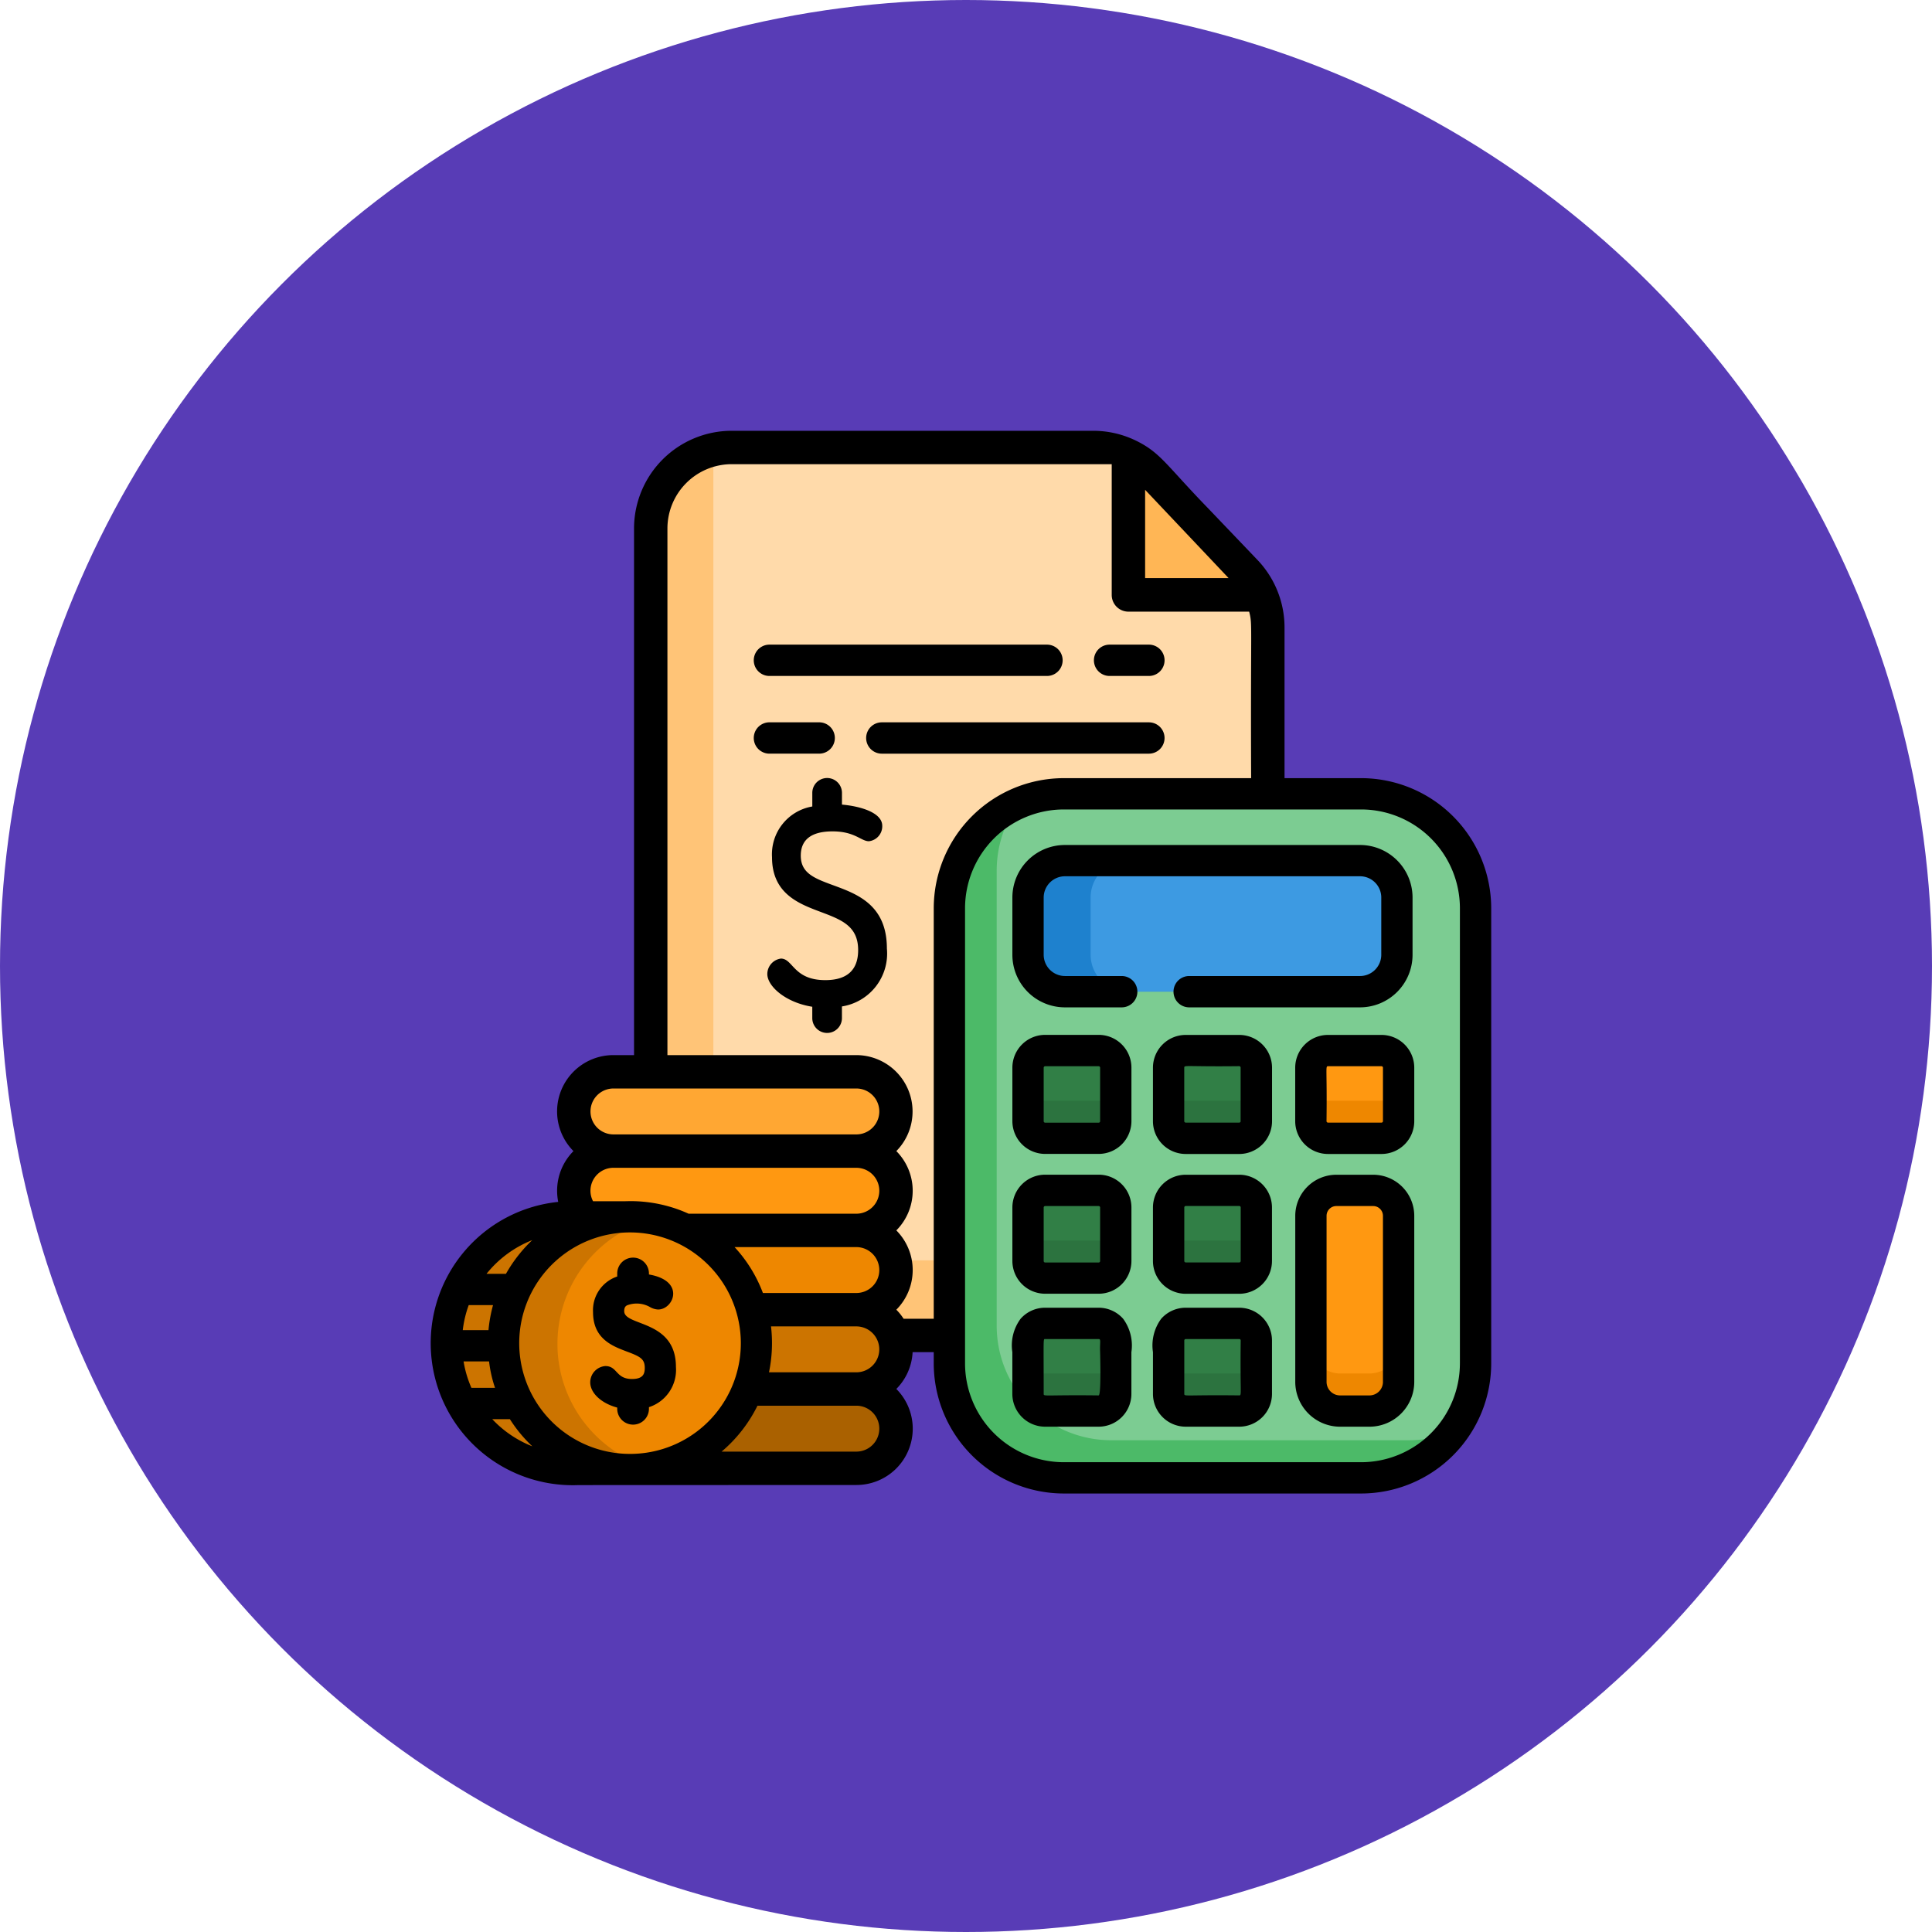 <svg xmlns="http://www.w3.org/2000/svg" width="148" height="148" viewBox="0 0 148 148">
  <g id="Grupo_969349" data-name="Grupo 969349" transform="translate(-379 -9221)">
    <circle id="Elipse_7765" data-name="Elipse 7765" cx="74" cy="74" r="74" transform="translate(379 9221)" fill="#583cb6"/>
    <g id="presupuesto_2_" data-name="presupuesto (2)" transform="translate(411.45 9254)">
      <path id="Trazado_641777" data-name="Trazado 641777" d="M153.8,21.827V69.865c0,.1,0,.192-.006.288a6.2,6.2,0,0,1-6.2,5.913H112.725a6.2,6.2,0,0,1-6.2-6.2V14.246a6.193,6.193,0,0,1,6.2-6.2h27.7a6.182,6.182,0,0,1,2.694.617c1.676.806,2.147,1.826,5.159,4.9,3.464,3.762,4.291,4.147,5,5.776A6.134,6.134,0,0,1,153.8,21.827Z" transform="translate(-89.124 -6.765)" fill="#ffc477"/>
      <path id="Trazado_641778" data-name="Trazado 641778" d="M179.162,21.826V69.865c0,.1,0,.192-.006.288a6.222,6.222,0,0,1-1.4.158H142.887a6.2,6.2,0,0,1-6.2-6.2V8.491c0-.1,0-.194.006-.289a6.23,6.23,0,0,1,1.4-.158h27.7a6.212,6.212,0,0,1,4.532,1.97l3.32,3.552,3.8,3.977a6.242,6.242,0,0,1,1.72,4.284Z" transform="translate(-114.49 -6.764)" fill="#ffdaaa"/>
      <path id="Trazado_641779" data-name="Trazado 641779" d="M290.72,183.661v34.871a8.765,8.765,0,0,1-8.765,8.765H259.179a8.765,8.765,0,0,1-8.765-8.765V183.661a8.761,8.761,0,0,1,8.765-8.765h22.777A8.764,8.764,0,0,1,290.72,183.661Z" transform="translate(-210.136 -147.087)" fill="#4cba68"/>
      <path id="Trazado_641780" data-name="Trazado 641780" d="M309.888,183.661v34.871a8.719,8.719,0,0,1-1.7,5.184,8.728,8.728,0,0,1-3.443.7H281.971a8.765,8.765,0,0,1-8.765-8.765V180.784a8.719,8.719,0,0,1,1.7-5.184,8.728,8.728,0,0,1,3.443-.7h22.777A8.764,8.764,0,0,1,309.888,183.661Z" transform="translate(-229.304 -147.087)" fill="#7ccc92"/>
      <path id="Trazado_641781" data-name="Trazado 641781" d="M362.756,367.28v4.1a1.31,1.31,0,0,1-1.309,1.311h-4.1a1.311,1.311,0,0,1-1.311-1.311v-4.1a1.311,1.311,0,0,1,1.311-1.311h4.1A1.31,1.31,0,0,1,362.756,367.28Z" transform="translate(-298.966 -307.779)" fill="#2c733f"/>
      <path id="Trazado_641782" data-name="Trazado 641782" d="M316.557,209.9v4.388a2.826,2.826,0,0,1-2.826,2.826H291.123a2.827,2.827,0,0,1-2.826-2.826V209.9a2.827,2.827,0,0,1,2.826-2.826H313.73A2.826,2.826,0,0,1,316.557,209.9Z" transform="translate(-241.995 -174.152)" fill="#1e81ce"/>
      <path id="Trazado_641783" data-name="Trazado 641783" d="M341.922,209.9v4.388a2.826,2.826,0,0,1-2.826,2.826H321.284a2.827,2.827,0,0,1-2.826-2.826V209.9a2.827,2.827,0,0,1,2.826-2.826H339.1A2.826,2.826,0,0,1,341.922,209.9Z" transform="translate(-267.361 -174.152)" fill="#3d9ae2"/>
      <g id="Grupo_968150" data-name="Grupo 968150" transform="translate(46.302 47.479)">
        <path id="Trazado_641784" data-name="Trazado 641784" d="M295.016,367.28v4.1a1.311,1.311,0,0,1-1.311,1.311h-4.1a1.312,1.312,0,0,1-1.311-1.311v-4.1a1.312,1.312,0,0,1,1.311-1.311h4.1A1.311,1.311,0,0,1,295.016,367.28Z" transform="translate(-288.297 -355.259)" fill="#2c733f"/>
        <path id="Trazado_641785" data-name="Trazado 641785" d="M362.756,299.919v4.1a1.31,1.31,0,0,1-1.309,1.311h-4.1a1.311,1.311,0,0,1-1.311-1.311v-4.1a1.311,1.311,0,0,1,1.311-1.311h4.1A1.31,1.31,0,0,1,362.756,299.919Z" transform="translate(-345.268 -298.608)" fill="#2c733f"/>
      </g>
      <path id="Trazado_641786" data-name="Trazado 641786" d="M431.313,299.919v4.1A1.311,1.311,0,0,1,430,305.325h-4.1a1.311,1.311,0,0,1-1.311-1.311v-4.1a1.311,1.311,0,0,1,1.311-1.311H430A1.311,1.311,0,0,1,431.313,299.919Z" transform="translate(-356.623 -251.129)" fill="#ee8700"/>
      <g id="Grupo_968151" data-name="Grupo 968151" transform="translate(46.302 47.479)">
        <path id="Trazado_641787" data-name="Trazado 641787" d="M295.016,299.919v4.1a1.311,1.311,0,0,1-1.311,1.311h-4.1a1.312,1.312,0,0,1-1.311-1.311v-4.1a1.312,1.312,0,0,1,1.311-1.311h4.1A1.311,1.311,0,0,1,295.016,299.919Z" transform="translate(-288.297 -298.608)" fill="#2c733f"/>
        <path id="Trazado_641788" data-name="Trazado 641788" d="M362.756,431.34v4.1a1.31,1.31,0,0,1-1.309,1.311h-4.1a1.311,1.311,0,0,1-1.311-1.311v-4.1a1.31,1.31,0,0,1,1.311-1.309h4.1A1.31,1.31,0,0,1,362.756,431.34Z" transform="translate(-345.268 -409.135)" fill="#2c733f"/>
        <path id="Trazado_641789" data-name="Trazado 641789" d="M295.016,431.34v4.1a1.311,1.311,0,0,1-1.311,1.311h-4.1a1.312,1.312,0,0,1-1.311-1.311v-4.1a1.311,1.311,0,0,1,1.311-1.309h4.1A1.31,1.31,0,0,1,295.016,431.34Z" transform="translate(-288.297 -409.135)" fill="#2c733f"/>
      </g>
      <path id="Trazado_641790" data-name="Trazado 641790" d="M431.313,367.915v12.72a2.235,2.235,0,0,1-2.235,2.236h-2.248a2.235,2.235,0,0,1-2.235-2.236v-12.72a1.948,1.948,0,0,1,1.947-1.947h2.823A1.947,1.947,0,0,1,431.313,367.915Z" transform="translate(-356.623 -307.778)" fill="#ee8700"/>
      <g id="Grupo_968152" data-name="Grupo 968152" transform="translate(46.302 47.479)">
        <path id="Trazado_641791" data-name="Trazado 641791" d="M362.756,367.28V368.5a1.31,1.31,0,0,1-1.309,1.311h-4.1a1.311,1.311,0,0,1-1.311-1.311V367.28a1.311,1.311,0,0,1,1.311-1.311h4.1A1.31,1.31,0,0,1,362.756,367.28Z" transform="translate(-345.268 -355.259)" fill="#317f46"/>
        <path id="Trazado_641792" data-name="Trazado 641792" d="M295.016,367.28V368.5a1.311,1.311,0,0,1-1.311,1.311h-4.1A1.312,1.312,0,0,1,288.3,368.5V367.28a1.312,1.312,0,0,1,1.311-1.311h4.1A1.311,1.311,0,0,1,295.016,367.28Z" transform="translate(-288.297 -355.259)" fill="#317f46"/>
        <path id="Trazado_641793" data-name="Trazado 641793" d="M362.756,299.919v1.218a1.31,1.31,0,0,1-1.309,1.311h-4.1a1.311,1.311,0,0,1-1.311-1.311v-1.218a1.311,1.311,0,0,1,1.311-1.311h4.1A1.31,1.31,0,0,1,362.756,299.919Z" transform="translate(-345.268 -298.608)" fill="#317f46"/>
      </g>
      <path id="Trazado_641794" data-name="Trazado 641794" d="M431.313,299.919v1.218A1.311,1.311,0,0,1,430,302.448h-4.1a1.311,1.311,0,0,1-1.311-1.311v-1.218a1.311,1.311,0,0,1,1.311-1.311H430A1.311,1.311,0,0,1,431.313,299.919Z" transform="translate(-356.623 -251.129)" fill="#ff9811"/>
      <g id="Grupo_968153" data-name="Grupo 968153" transform="translate(46.302 47.479)">
        <path id="Trazado_641795" data-name="Trazado 641795" d="M295.016,299.919v1.218a1.311,1.311,0,0,1-1.311,1.311h-4.1a1.312,1.312,0,0,1-1.311-1.311v-1.218a1.312,1.312,0,0,1,1.311-1.311h4.1A1.311,1.311,0,0,1,295.016,299.919Z" transform="translate(-288.297 -298.608)" fill="#317f46"/>
        <path id="Trazado_641796" data-name="Trazado 641796" d="M362.756,431.34v1.22a1.31,1.31,0,0,1-1.309,1.311h-4.1a1.311,1.311,0,0,1-1.311-1.311v-1.22a1.31,1.31,0,0,1,1.311-1.309h4.1A1.31,1.31,0,0,1,362.756,431.34Z" transform="translate(-345.268 -409.135)" fill="#317f46"/>
        <path id="Trazado_641797" data-name="Trazado 641797" d="M295.016,431.34v1.22a1.311,1.311,0,0,1-1.311,1.311h-4.1a1.312,1.312,0,0,1-1.311-1.311v-1.22a1.311,1.311,0,0,1,1.311-1.309h4.1A1.31,1.31,0,0,1,295.016,431.34Z" transform="translate(-288.297 -409.135)" fill="#317f46"/>
      </g>
      <path id="Trazado_641798" data-name="Trazado 641798" d="M431.313,367.915v9.842a2.235,2.235,0,0,1-2.235,2.236h-2.248a2.235,2.235,0,0,1-2.235-2.236v-9.842a1.948,1.948,0,0,1,1.947-1.947h2.823A1.947,1.947,0,0,1,431.313,367.915Z" transform="translate(-356.623 -307.778)" fill="#ff9811"/>
      <path id="Trazado_641799" data-name="Trazado 641799" d="M346.818,22.6h-7.772a2.384,2.384,0,0,1-2.384-2.384v-8.3a6.2,6.2,0,0,1,1.838,1.352l3.321,3.552,3.8,3.978A6.141,6.141,0,0,1,346.818,22.6Z" transform="translate(-282.669 -10.028)" fill="#ffb655"/>
      <path id="Trazado_641800" data-name="Trazado 641800" d="M94.138,464.688a3.046,3.046,0,0,1-3.037,3.037H72.493a3.037,3.037,0,0,1,0-6.074H91.1A3.046,3.046,0,0,1,94.138,464.688Z" transform="translate(-57.951 -388.248)" fill="#aa6100"/>
      <path id="Trazado_641801" data-name="Trazado 641801" d="M94.138,426.483a3.045,3.045,0,0,1-3.037,3.037H72.493a3.037,3.037,0,0,1,0-6.074H91.1A3.046,3.046,0,0,1,94.138,426.483Z" transform="translate(-57.951 -356.117)" fill="#cc7400"/>
      <path id="Trazado_641802" data-name="Trazado 641802" d="M94.138,388.279a3.046,3.046,0,0,1-3.037,3.037H72.493a3.037,3.037,0,0,1,0-6.074H91.1A3.046,3.046,0,0,1,94.138,388.279Z" transform="translate(-57.951 -323.988)" fill="#ee8700"/>
      <path id="Trazado_641803" data-name="Trazado 641803" d="M94.138,350.073a3.046,3.046,0,0,1-3.037,3.037H72.493a3.046,3.046,0,0,1-3.037-3.037,3.046,3.046,0,0,1,3.037-3.037H91.1A3.046,3.046,0,0,1,94.138,350.073Z" transform="translate(-57.951 -291.857)" fill="#ff9811"/>
      <path id="Trazado_641804" data-name="Trazado 641804" d="M91.1,314.909H72.493a3.046,3.046,0,0,1-3.037-3.037h0a3.046,3.046,0,0,1,3.037-3.037H91.1a3.046,3.046,0,0,1,3.037,3.037h0A3.046,3.046,0,0,1,91.1,314.909Z" transform="translate(-57.951 -259.729)" fill="#ffa733"/>
      <path id="Trazado_641805" data-name="Trazado 641805" d="M32.292,387.092a9.882,9.882,0,0,0-10.3-9.464H18.12a9.9,9.9,0,0,0,.846,19.773h3.026v0c.276.011.555.014.836,0a10.054,10.054,0,0,0,1.838-.251,9.9,9.9,0,0,0,7.627-9.276v-.011C32.3,387.606,32.3,387.35,32.292,387.092Z" transform="translate(-6.79 -317.577)" fill="#cc7400"/>
      <path id="Trazado_641806" data-name="Trazado 641806" d="M76.814,389.237v.011a9.9,9.9,0,0,1-7.627,9.276,9.9,9.9,0,0,1-7.617-9.211c0-.022,0-.043,0-.066v-.011a9.9,9.9,0,0,1,7.625-9.981,9.9,9.9,0,0,1,7.62,9.213C76.823,388.726,76.823,388.982,76.814,389.237Z" transform="translate(-51.31 -318.953)" fill="#ee8700"/>
      <path id="Trazado_641807" data-name="Trazado 641807" d="M71.819,26.61H65.951V15.062a7.5,7.5,0,0,0-2.073-5.168L60.086,5.926C56.868,2.61,56.462,1.674,54.545.743A7.5,7.5,0,0,0,51.3,0H23.6A7.49,7.49,0,0,0,16.12,7.481V47.826H14.543A4.313,4.313,0,0,0,11.48,55.18a4.3,4.3,0,0,0-1.253,3.037,4.428,4.428,0,0,0,.085.854,10.88,10.88,0,0,0,1.555,21.694l21.283-.008A4.313,4.313,0,0,0,36.213,73.4,4.293,4.293,0,0,0,37.46,70.58h1.619v.865a9.975,9.975,0,0,0,9.964,9.964H71.819a9.975,9.975,0,0,0,9.964-9.964V36.574A9.975,9.975,0,0,0,71.819,26.61ZM55.271,4.522c5.023,5.309,6.154,6.506,6.367,6.732,0,0,0,0,0,0h0a.035.035,0,0,0,.006.008l0,0a.027.027,0,0,0,.01.01.022.022,0,0,1,0,.006s0,0,0,0,0,0,0,0,0,0,.006.006H55.271V4.522ZM14.543,50.384H33.15a1.758,1.758,0,1,1,0,3.517H14.543a1.758,1.758,0,1,1,0-3.517Zm0,6.075H33.15a1.758,1.758,0,1,1,0,3.517H20.3a10.416,10.416,0,0,0-1.619-.585,10.781,10.781,0,0,0-2.558-.376c-.251-.006-.5,0-.753.006H12.981a1.729,1.729,0,0,1-.2-.8A1.762,1.762,0,0,1,14.543,56.458Zm20.366,7.833A1.76,1.76,0,0,1,33.15,66.05H25.993a10.758,10.758,0,0,0-2.171-3.517H33.15A1.762,1.762,0,0,1,34.908,64.291ZM8.321,62a11.035,11.035,0,0,0-2.014,2.583H4.817A8.446,8.446,0,0,1,8.321,62ZM3.456,66.977H5.319a11.04,11.04,0,0,0-.349,1.917H3A8.4,8.4,0,0,1,3.456,66.977Zm.206,6.338a8.389,8.389,0,0,1-.6-2.024H5.015a9.65,9.65,0,0,0,.457,2.024Zm1.6,2.4c.785,0,1.241,0,1.348,0a10.8,10.8,0,0,0,1.72,2.081A8.448,8.448,0,0,1,5.258,75.713ZM16.17,78.368a8.483,8.483,0,1,1,5.374-14.725A8.476,8.476,0,0,1,16.17,78.368ZM33.15,78.2H22.828a10.955,10.955,0,0,0,2.748-3.517H33.15a1.758,1.758,0,1,1,0,3.517Zm1.744-7.619a1.759,1.759,0,0,1-1.744,1.544H26.458a10.987,10.987,0,0,0,.155-3.517H33.15A1.76,1.76,0,0,1,34.894,70.58Zm4.185-2.558H36.771a4.243,4.243,0,0,0-.558-.694,4.307,4.307,0,0,0,0-6.075,4.307,4.307,0,0,0,0-6.075,4.32,4.32,0,0,0-3.063-7.353H18.678V7.481A4.93,4.93,0,0,1,23.6,2.558H52.713V12.576a1.278,1.278,0,0,0,1.279,1.279h9.249c.267,1.036.1.694.152,12.755H49.043a9.975,9.975,0,0,0-9.964,9.964V68.022Zm40.306,3.423a7.574,7.574,0,0,1-7.566,7.566H49.043a7.575,7.575,0,0,1-7.566-7.566V36.574a7.575,7.575,0,0,1,7.566-7.566H71.82a7.574,7.574,0,0,1,7.566,7.566V71.445Z" transform="translate(0)"/>
      <path id="Trazado_641808" data-name="Trazado 641808" d="M289.132,209.579h-4.35a1.632,1.632,0,0,1-1.627-1.627v-4.388a1.632,1.632,0,0,1,1.627-1.627h22.607a1.629,1.629,0,0,1,1.627,1.627v4.388a1.629,1.629,0,0,1-1.627,1.627H294.3a1.2,1.2,0,1,0,0,2.4h13.087a4.03,4.03,0,0,0,4.025-4.025v-4.388a4.03,4.03,0,0,0-4.025-4.025H284.782a4.025,4.025,0,0,0-4.025,4.025v4.388a4.025,4.025,0,0,0,4.025,4.025h4.35a1.2,1.2,0,1,0,0-2.4Z" transform="translate(-235.654 -167.811)"/>
      <path id="Trazado_641809" data-name="Trazado 641809" d="M283.267,367.544h4.1a2.512,2.512,0,0,0,2.51-2.51v-4.1a2.512,2.512,0,0,0-2.51-2.51h-4.1a2.513,2.513,0,0,0-2.51,2.51v4.1A2.513,2.513,0,0,0,283.267,367.544Zm-.112-6.605a.112.112,0,0,1,.112-.112h4.1a.112.112,0,0,1,.112.112v4.1a.112.112,0,0,1-.112.112h-4.1a.112.112,0,0,1-.112-.112Z" transform="translate(-235.654 -301.438)"/>
      <path id="Trazado_641810" data-name="Trazado 641810" d="M423.661,291.068h-4.1a2.512,2.512,0,0,0-2.51,2.51v4.1a2.512,2.512,0,0,0,2.51,2.51h4.1a2.512,2.512,0,0,0,2.51-2.51v-4.1A2.512,2.512,0,0,0,423.661,291.068Zm.112,6.605a.111.111,0,0,1-.112.112h-4.1a.112.112,0,0,1-.112-.112c.05-4.052-.1-4.207.112-4.207h4.1a.111.111,0,0,1,.112.112Z" transform="translate(-350.282 -244.788)"/>
      <path id="Trazado_641811" data-name="Trazado 641811" d="M283.267,300.183h4.1a2.512,2.512,0,0,0,2.51-2.51v-4.1a2.512,2.512,0,0,0-2.51-2.51h-4.1a2.513,2.513,0,0,0-2.51,2.51v4.1A2.513,2.513,0,0,0,283.267,300.183Zm-.112-6.605a.112.112,0,0,1,.112-.112h4.1a.112.112,0,0,1,.112.112v4.1a.112.112,0,0,1-.112.112h-4.1a.112.112,0,0,1-.112-.112Z" transform="translate(-235.654 -244.788)"/>
      <path id="Trazado_641812" data-name="Trazado 641812" d="M289.22,423.337a2.509,2.509,0,0,0-1.878-.846h-4.1a2.5,2.5,0,0,0-1.877.846,3.429,3.429,0,0,0-.633,2.558v3.2a2.513,2.513,0,0,0,2.51,2.51h4.1a2.512,2.512,0,0,0,2.51-2.51v-3.2A3.458,3.458,0,0,0,289.22,423.337Zm-1.878,5.872c-4.048-.05-4.209.1-4.209-.112,0-4.337-.048-4.207.112-4.207h4.1c.2,0,.075.273.112,1.006C287.453,425.894,287.557,429.208,287.341,429.208Z" transform="translate(-235.632 -355.314)"/>
      <path id="Trazado_641813" data-name="Trazado 641813" d="M423.024,358.428H420.2a3.15,3.15,0,0,0-3.146,3.146v12.72a3.439,3.439,0,0,0,3.434,3.435h2.248a3.438,3.438,0,0,0,3.434-3.435v-12.72A3.149,3.149,0,0,0,423.024,358.428Zm.748,15.866a1.037,1.037,0,0,1-1.036,1.038h-2.248a1.038,1.038,0,0,1-1.036-1.038v-12.72a.749.749,0,0,1,.748-.748h2.823a.749.749,0,0,1,.748.748v12.72Z" transform="translate(-350.281 -301.437)"/>
      <path id="Trazado_641814" data-name="Trazado 641814" d="M167.786,175.515h0c-1.462-.537-2.518-.925-2.518-2.279,0-1.234.82-1.86,2.436-1.86,1.716,0,2.178.755,2.783.755a1.151,1.151,0,0,0,1.022-1.181c0-1-1.629-1.494-3.086-1.625v-.9a1.136,1.136,0,1,0-2.272,0v1.044a3.716,3.716,0,0,0-3.086,3.886c0,2.79,2.054,3.562,3.705,4.183,1.616.607,2.893,1.087,2.893,2.933,0,1.524-.846,2.3-2.516,2.3-2.444,0-2.466-1.65-3.4-1.65a1.2,1.2,0,0,0-1.042,1.181c0,.945,1.407,2.187,3.444,2.509v.87a1.136,1.136,0,0,0,2.272,0v-.894a4.1,4.1,0,0,0,3.444-4.433C171.866,177.014,169.6,176.183,167.786,175.515Z" transform="translate(-136.375 -140.689)"/>
      <path id="Trazado_641815" data-name="Trazado 641815" d="M355.085,422.491h-4.1a2.508,2.508,0,0,0-1.878.846,3.443,3.443,0,0,0-.631,2.558v3.2a2.512,2.512,0,0,0,2.51,2.51h4.1a2.512,2.512,0,0,0,2.508-2.51V425a2.512,2.512,0,0,0-2.508-2.508Zm0,6.717c-4.048-.05-4.209.1-4.209-.112V425a.112.112,0,0,1,.112-.11h4.1a.111.111,0,0,1,.11.11C355.147,429.056,355.3,429.208,355.085,429.208Z" transform="translate(-292.604 -355.314)"/>
      <path id="Trazado_641816" data-name="Trazado 641816" d="M355.106,291.068h-4.1a2.512,2.512,0,0,0-2.51,2.51v4.1a2.512,2.512,0,0,0,2.51,2.51h4.1a2.472,2.472,0,0,0,.913-.173,2.513,2.513,0,0,0,1.6-2.337v-4.1A2.513,2.513,0,0,0,355.106,291.068Zm.11,6.605a.111.111,0,0,1-.11.112h-4.1a.112.112,0,0,1-.112-.112v-4.1c0-.216.149-.064,4.209-.112a.111.111,0,0,1,.11.112v4.1Z" transform="translate(-292.625 -244.788)"/>
      <path id="Trazado_641817" data-name="Trazado 641817" d="M356.019,358.6a2.472,2.472,0,0,0-.913-.173h-4.1a2.512,2.512,0,0,0-2.51,2.51v4.1a2.512,2.512,0,0,0,2.51,2.51h4.1a2.512,2.512,0,0,0,2.508-2.51v-4.1A2.512,2.512,0,0,0,356.019,358.6Zm-.8,6.433a.111.111,0,0,1-.11.112h-4.1a.112.112,0,0,1-.112-.112v-4.1a.112.112,0,0,1,.112-.112h4.1a.111.111,0,0,1,.11.112Z" transform="translate(-292.625 -301.437)"/>
      <path id="Trazado_641818" data-name="Trazado 641818" d="M321.246,105.44h3.012a1.2,1.2,0,1,0,0-2.4h-3.012a1.2,1.2,0,0,0,0,2.4Z" transform="translate(-268.697 -86.658)"/>
      <path id="Trazado_641819" data-name="Trazado 641819" d="M157.369,105.44H178.63a1.2,1.2,0,1,0,0-2.4H157.369a1.2,1.2,0,0,0,0,2.4Z" transform="translate(-130.877 -86.658)"/>
      <path id="Trazado_641820" data-name="Trazado 641820" d="M161.18,142.87a1.2,1.2,0,0,0,0-2.4h-3.811a1.2,1.2,0,0,0,0,2.4Z" transform="translate(-130.877 -118.137)"/>
      <path id="Trazado_641821" data-name="Trazado 641821" d="M233.159,141.671a1.2,1.2,0,0,0-1.2-1.2H211.5a1.2,1.2,0,0,0,0,2.4H231.96A1.2,1.2,0,0,0,233.159,141.671Z" transform="translate(-176.399 -118.137)"/>
      <path id="Trazado_641822" data-name="Trazado 641822" d="M79.972,402.446c0-.3.111-.388.215-.445a2.06,2.06,0,0,1,1.738.118,1.371,1.371,0,0,0,.649.2c1.182,0,2.118-2.2-.707-2.683v-.076a1.215,1.215,0,1,0-2.43,0v.231a2.726,2.726,0,0,0-1.853,2.73c0,2.045,1.486,2.6,2.571,3.011,1.035.389,1.392.559,1.392,1.263,0,.44-.118.847-.979.847-1.253,0-1.1-.991-2.041-.991a1.253,1.253,0,0,0-1.158,1.242c0,.831.864,1.619,2.068,1.939v.091a1.215,1.215,0,0,0,2.43,0V409.8a3,3,0,0,0,2.068-3.077C83.936,403.076,79.972,403.623,79.972,402.446Z" transform="translate(-64.605 -335.005)"/>
    </g>
  </g>
</svg>

